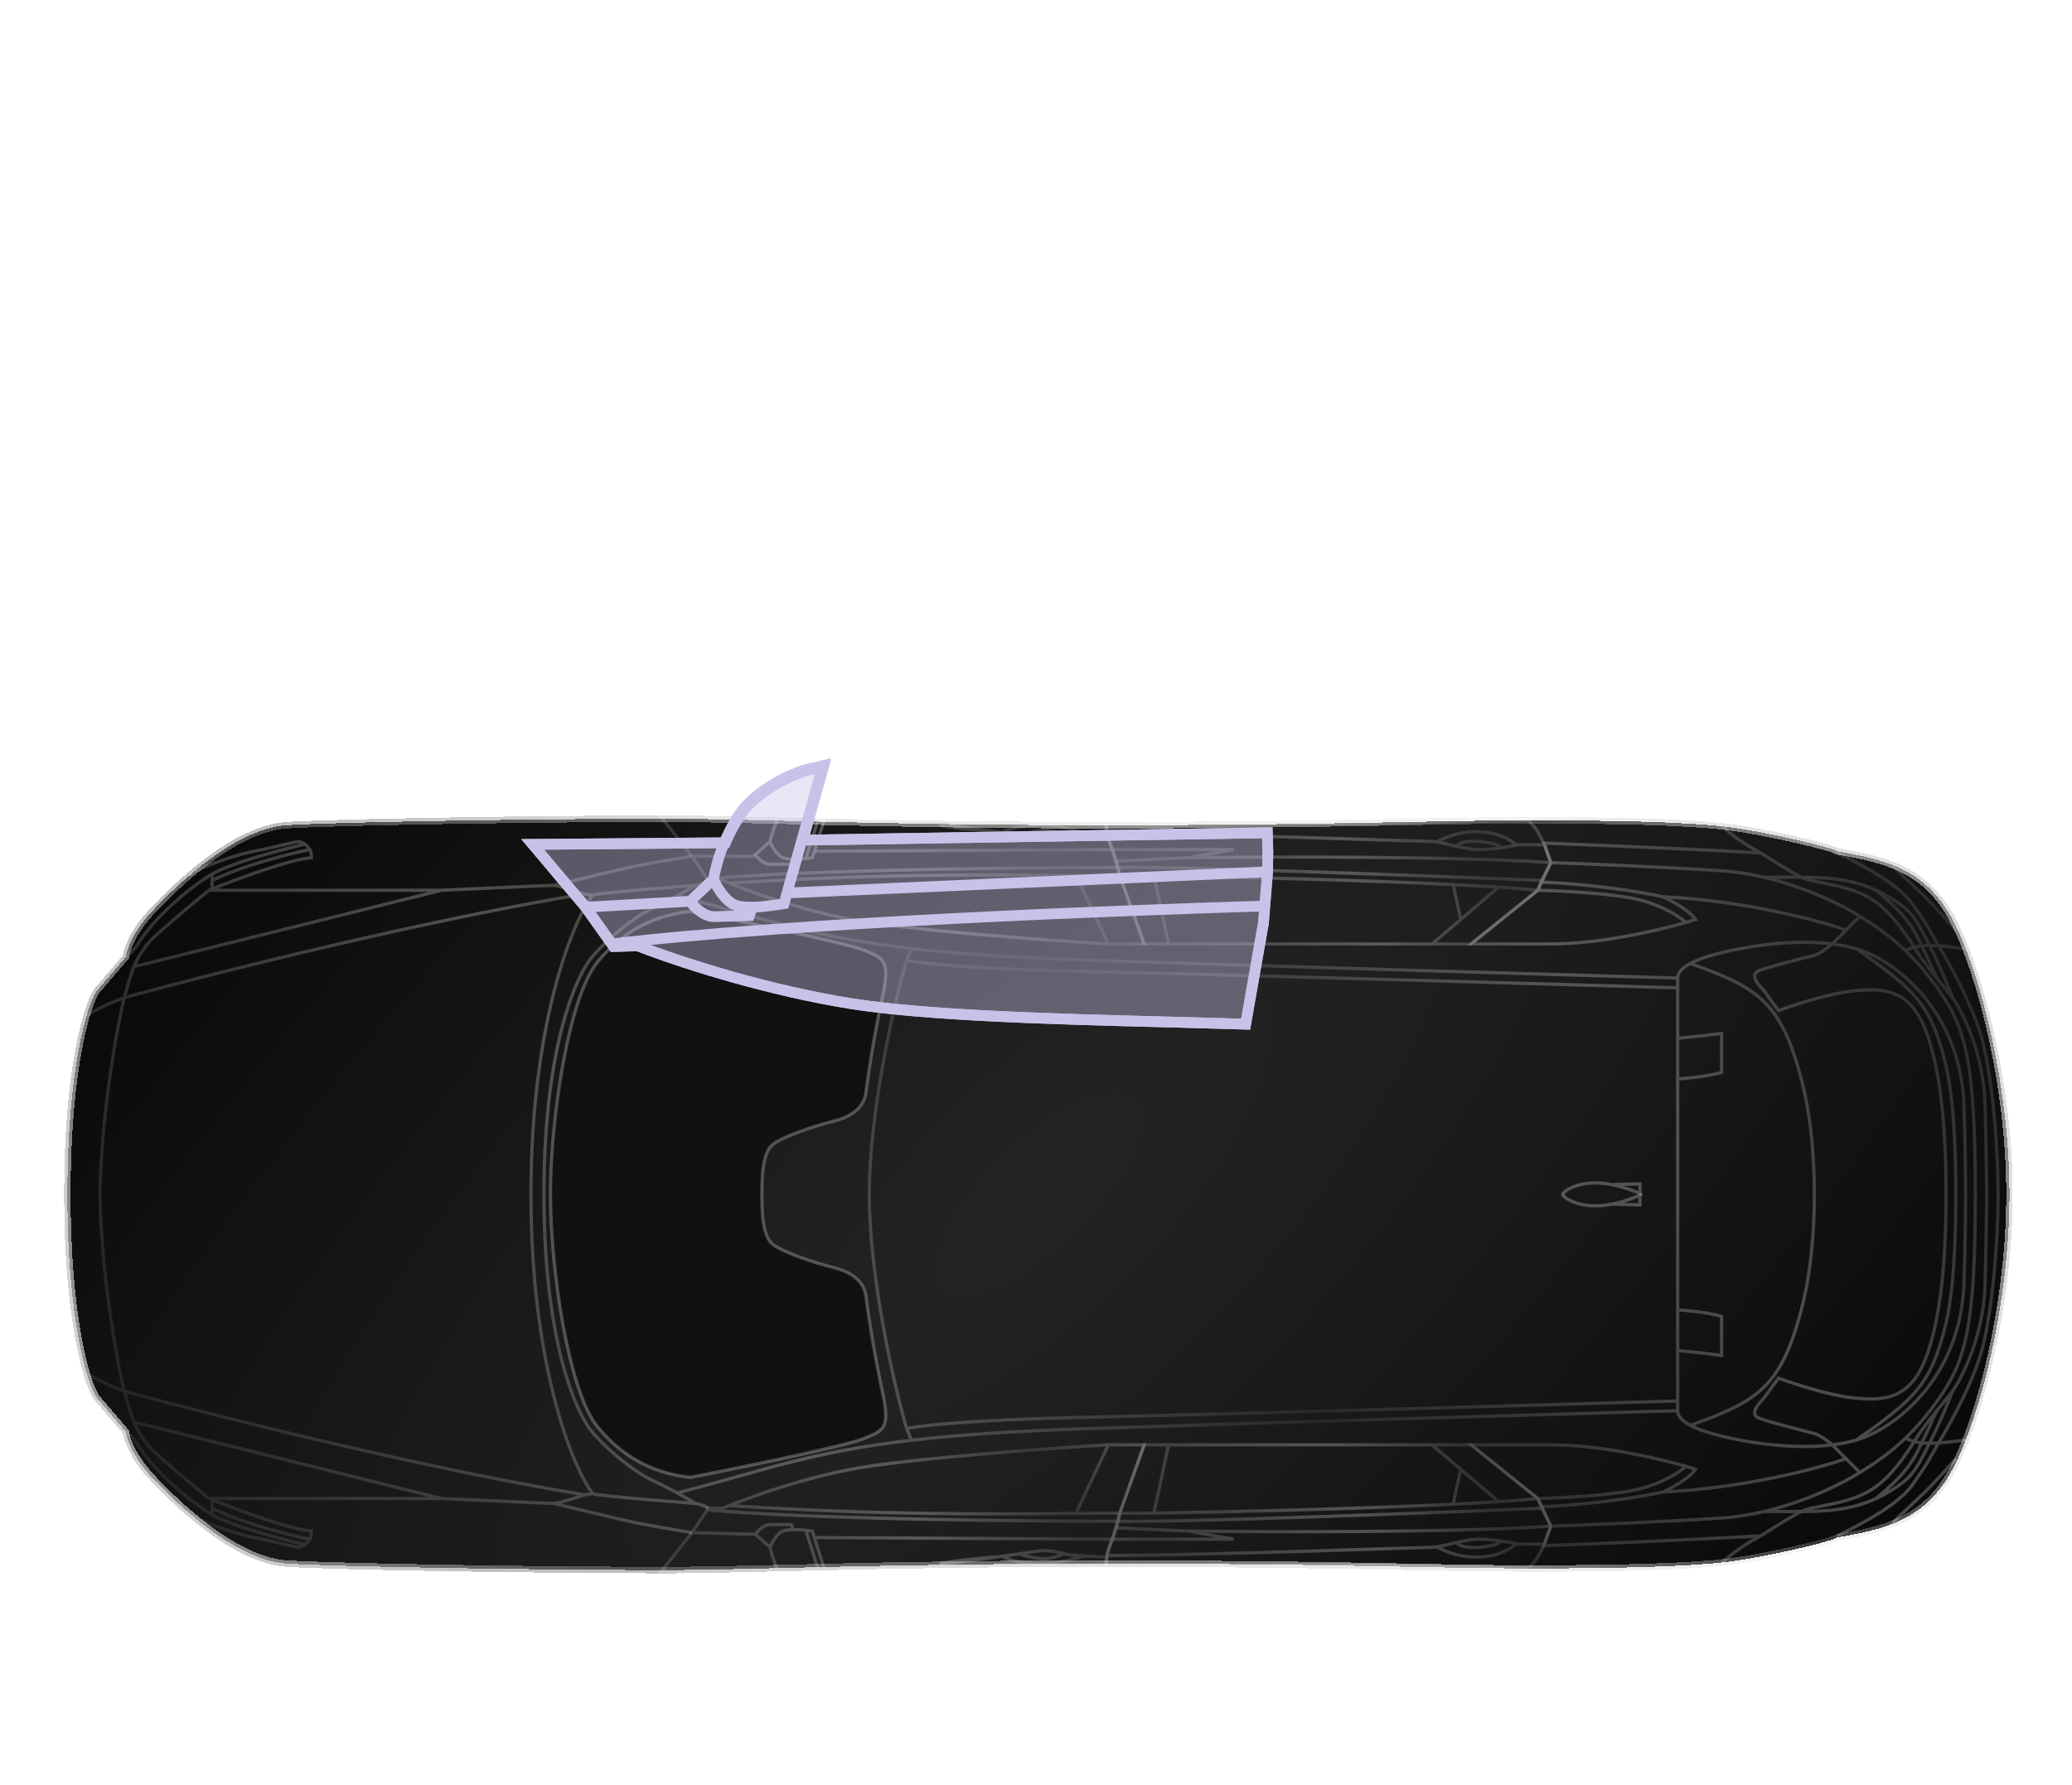 <svg width="246" height="212" viewBox="0 0 246 212" fill="none" xmlns="http://www.w3.org/2000/svg">
<g filter="url(#filter0_d_367_1391)">
<path d="M11.476 165.963C10.317 164.289 8 156.655 8 141.823C8 126.992 10.317 119.358 11.476 117.684L14.952 113.629C15.017 112.856 15.725 110.693 18.042 108.222C20.939 105.132 27.891 98.373 34.07 97.987C40.25 97.6 64.775 97.214 78.873 97.214C88.915 97.214 104.557 97.987 131.014 97.987C157.47 97.987 170.988 97.407 181.416 97.407C191.845 97.407 200.149 97.6 204.976 98.18C209.804 98.759 217.722 100.69 218.108 101.076C223.515 102.042 228.536 103.007 231.819 109.187C235.102 115.367 238.578 128.885 238.578 141.823C238.578 154.762 235.102 168.28 231.819 174.46C228.536 180.639 223.515 181.605 218.108 182.571C217.722 182.957 209.804 184.888 204.976 185.467C200.149 186.047 191.845 186.24 181.416 186.24C170.988 186.24 157.47 185.66 131.014 185.66C104.557 185.66 88.915 186.433 78.873 186.433C64.775 186.433 40.25 186.047 34.07 185.66C27.891 185.274 20.939 178.515 18.042 175.425C15.725 172.953 15.017 170.791 14.952 170.018L11.476 165.963Z" fill="url(#paint0_radial_367_1391)" fill-opacity="0.97" shape-rendering="crispEdges"/>
<path d="M11.476 165.963C10.317 164.289 8 156.655 8 141.823C8 126.992 10.317 119.358 11.476 117.684L14.952 113.629C15.017 112.856 15.725 110.693 18.042 108.222C20.939 105.132 27.891 98.373 34.07 97.987C40.25 97.6 64.775 97.214 78.873 97.214C88.915 97.214 104.557 97.987 131.014 97.987C157.47 97.987 170.988 97.407 181.416 97.407C191.845 97.407 200.149 97.6 204.976 98.18C209.804 98.759 217.722 100.69 218.108 101.076C223.515 102.042 228.536 103.007 231.819 109.187C235.102 115.367 238.578 128.885 238.578 141.823C238.578 154.762 235.102 168.28 231.819 174.46C228.536 180.639 223.515 181.605 218.108 182.571C217.722 182.957 209.804 184.888 204.976 185.467C200.149 186.047 191.845 186.24 181.416 186.24C170.988 186.24 157.47 185.66 131.014 185.66C104.557 185.66 88.915 186.433 78.873 186.433C64.775 186.433 40.25 186.047 34.07 185.66C27.891 185.274 20.939 178.515 18.042 175.425C15.725 172.953 15.017 170.791 14.952 170.018L11.476 165.963Z" stroke="url(#paint1_linear_367_1391)" stroke-width="0.772" shape-rendering="crispEdges"/>
</g>
<path d="M82.156 101.656L78.486 97.021L131.4 97.793L131.4 98.759M82.156 101.656L89.687 101.656M82.156 101.656L83.958 104.359M132.945 103.973L135.841 112.084L131.593 112.084M132.945 103.973L132.751 103.007M132.945 103.973C131.405 103.973 129.663 103.959 127.73 103.943M132.068 100.883L132.365 101.656L132.751 103.007M132.068 100.883L131.4 99.145L131.4 98.759M132.068 100.883L96.832 101.076M83.958 104.359L84.087 104.552L85.825 104.552C86.048 104.649 86.307 104.757 86.597 104.875M83.958 104.359C97.025 103.201 123.385 103.007 132.751 103.007M86.597 104.875C89.405 106.017 95.201 108.067 101.081 109.187C107.569 110.423 123.997 111.633 131.4 112.084L131.593 112.084M86.597 104.875C104.091 103.72 118.223 103.862 127.73 103.943M127.73 103.943L131.593 112.084M131.4 98.759C130.694 98.788 129.651 98.839 128.696 98.9M126.379 99.145C125.992 99.338 124.447 99.531 123.868 99.531C123.578 99.531 122.275 99.338 120.971 99.145M126.379 99.145C126.547 99.061 127.559 98.973 128.696 98.9M126.379 99.145C125.928 98.952 124.795 98.566 123.868 98.566C122.941 98.566 121.551 98.952 120.971 99.145M119.04 98.866C118.566 98.801 118.21 98.759 118.075 98.759C117.495 98.759 112.088 98.18 111.702 97.987C111.393 97.832 116.465 98.508 119.04 98.866ZM119.04 98.866C120.006 98.2 121.937 97.987 124.254 97.987C125.49 97.987 127.73 98.596 128.696 98.9M119.04 98.866C119.582 98.939 120.277 99.042 120.971 99.145" stroke="url(#paint2_linear_367_1391)" stroke-opacity="0.26" stroke-width="0.386"/>
<path d="M82.156 181.991L78.486 186.626L131.4 185.853L131.4 184.888M82.156 181.991L89.687 182.184M82.156 181.991L83.958 179.288M132.945 179.674L135.841 171.563L131.593 171.563M132.945 179.674L132.751 180.639M132.945 179.674C131.405 179.674 129.663 179.688 127.73 179.704M89.687 182.184L91.425 183.729M89.687 182.184C89.944 181.798 90.653 181.026 91.425 181.026L93.936 181.026L94.168 181.629M132.068 182.764L132.365 181.991L132.751 180.639M132.068 182.764L131.4 184.502L131.4 184.888M132.068 182.764L96.832 182.571L96.688 182.571M83.958 179.288L84.087 179.094L85.825 179.094C86.048 178.998 86.307 178.89 86.597 178.771M83.958 179.288C97.025 180.446 123.385 180.639 132.751 180.639M86.597 178.771C89.405 177.63 95.201 175.58 101.081 174.46C107.569 173.224 123.997 172.014 131.4 171.563L131.593 171.563M86.597 178.771C103.812 179.909 117.772 179.789 127.273 179.708L127.73 179.704M127.73 179.704L131.593 171.563M131.4 184.888C130.694 184.859 129.651 184.808 128.696 184.746M126.379 184.502C125.992 184.309 124.447 184.115 123.868 184.115C123.578 184.115 122.275 184.309 120.971 184.502M126.379 184.502C126.547 184.586 127.559 184.673 128.696 184.746M126.379 184.502C125.928 184.695 124.795 185.081 123.868 185.081C122.941 185.081 121.551 184.695 120.971 184.502M119.04 184.781C118.566 184.846 118.21 184.888 118.075 184.888C117.495 184.888 112.088 185.467 111.702 185.66C111.393 185.815 116.465 185.139 119.04 184.781ZM119.04 184.781C120.006 185.447 121.937 185.66 124.254 185.66C125.49 185.66 127.73 185.051 128.696 184.746M119.04 184.781C119.582 184.708 120.277 184.605 120.971 184.502M91.425 183.729C91.683 184.888 92.545 187.553 93.936 188.943C95.092 190.1 97.309 190.981 98.763 191.429M91.425 183.729C91.618 183.214 92.197 182.107 92.97 181.798C93.255 181.684 93.691 181.636 94.168 181.629M94.168 181.629C94.664 181.621 95.206 181.655 95.674 181.702M98.763 191.429C99.057 191.52 99.319 191.593 99.536 191.647L96.688 182.571M98.763 191.429L95.674 181.702M95.674 181.702C95.972 181.732 96.24 181.766 96.446 181.798L96.688 182.571" stroke="url(#paint3_linear_367_1391)" stroke-opacity="0.26" stroke-width="0.386"/>
<path d="M91.425 99.918L89.688 101.463C89.945 101.849 90.653 102.621 91.425 102.621C92.198 102.621 93.421 102.621 93.936 102.621L94.168 102.018M91.425 99.918C91.683 98.759 92.546 96.094 93.936 94.704C95.093 93.547 97.31 92.666 98.764 92.218M91.425 99.918C91.619 100.433 92.198 101.54 92.97 101.849C93.256 101.963 93.691 102.01 94.168 102.018M94.168 102.018C94.665 102.026 95.207 101.992 95.674 101.945M98.764 92.218C99.058 92.127 99.32 92.054 99.536 92L96.447 101.849C96.241 101.88 95.973 101.915 95.674 101.945M98.764 92.218L95.674 101.945" stroke="white" stroke-opacity="0.26" stroke-width="0.386"/>
<path d="M14.759 165.19C14.18 163.066 12.055 152.252 11.862 141.823C12.055 131.395 14.18 120.581 14.759 118.457M14.759 165.19C11.669 164.032 10.317 163.066 10.317 163.066M14.759 165.19C24.994 167.985 50.253 174.358 69.41 177.493M14.759 165.19C15.051 166.259 15.44 167.622 15.903 168.859M24.801 177.936C22.741 176.262 18.969 173.069 18.042 172.142C17.466 171.567 16.359 170.081 15.903 168.859M24.801 177.936L52.416 177.936M24.801 177.936C24.924 177.985 25.053 178.037 25.187 178.091M52.416 177.936C56.6 178.129 65.123 178.515 65.741 178.515M52.416 177.936L15.903 168.859M65.741 178.515C66.23 178.515 68.038 177.952 69.41 177.493M65.741 178.515C68.38 179.159 74.045 180.524 75.59 180.832C77.135 181.141 80.611 181.734 82.156 181.991M70.376 177.356C67.93 174.202 63.038 161.907 63.038 141.823C63.038 121.74 67.93 109.445 70.376 106.29M70.376 177.356L69.41 177.493M70.376 177.356C71.213 177.678 82.542 178.515 82.542 178.515M22.484 179.674C23.835 180.832 28.856 182.377 30.208 182.571C30.782 182.652 35.229 183.729 35.422 183.729C35.502 183.729 35.846 183.63 36.195 183.418M25.187 178.091C28.361 179.357 34.596 181.65 36.967 181.798C36.967 182.184 36.967 182.482 36.774 182.764M25.187 178.091L25.187 179.094M25.187 179.867C23.192 178.708 18.583 175.194 16.111 171.177C15.647 170.559 15.145 170.147 14.952 170.018M25.187 179.867L25.187 179.094M25.187 179.867C27.183 181.026 31.946 182.377 36.195 183.418M36.774 182.764C34.318 182.278 28.586 180.794 25.187 179.094M36.774 182.764L36.773 182.765C36.614 182.997 36.418 183.283 36.195 183.418M82.542 178.515C82.542 178.515 83.701 178.708 84.087 179.094M82.542 178.515C82.159 178.272 81.4 177.817 80.418 177.281M80.418 177.281C79.583 176.824 78.586 176.308 77.521 175.812C74.624 174.46 71.148 171.177 69.99 169.632C68.831 168.087 64.582 160.362 64.582 141.823C64.582 123.284 68.831 115.56 69.99 114.015C71.148 112.47 74.624 109.187 77.521 107.835C78.586 107.338 79.583 106.823 80.418 106.366M80.418 177.281C90.945 174.535 96.323 172.396 108.226 171.017M199.183 167.508C185.601 167.894 152.604 168.859 129.276 169.632C120.237 169.931 113.573 170.397 108.226 171.017M199.183 167.508L199.183 166.349M199.183 167.508C199.183 168.128 199.67 168.707 200.683 169.246M199.183 166.349C181.803 166.864 143.489 167.971 129.276 168.28C115.062 168.589 108.934 169.31 107.647 169.632M199.183 166.349L199.183 160.362M107.647 169.632C106.166 164.675 103.205 151.556 103.205 141.823C103.205 132.09 106.166 118.972 107.647 114.015M107.647 169.632L108.226 171.017M200.683 169.246C201.877 169.882 203.803 170.461 206.521 170.984C210.186 171.688 214.16 171.982 217.541 171.563M200.683 169.246C208.839 166.349 211.452 164.611 213.86 155.535C215.405 149.711 215.405 143.368 215.405 141.823C215.405 140.279 215.405 133.935 213.86 128.112C211.452 119.036 208.839 117.298 200.682 114.401M199.183 160.362C201.307 160.555 202.852 160.749 204.397 160.942L204.397 156.307C202.852 155.844 200.277 155.599 199.183 155.535M199.183 160.362L199.183 155.535M199.183 155.535L199.183 128.112M217.541 171.563C217.086 171.177 216.023 170.366 215.405 170.211C214.632 170.018 210.77 169.053 209.032 168.473C207.294 167.894 209.225 166.349 209.611 165.77C209.92 165.306 210.77 164.16 211.156 163.645C212.894 164.289 217.065 165.654 219.846 165.963C223.322 166.349 226.605 166.349 228.536 161.521C230.467 156.693 231.047 149.355 231.047 141.823C231.047 134.292 230.467 126.954 228.536 122.126C226.605 117.298 223.322 117.298 219.846 117.684C217.065 117.993 212.894 119.358 211.156 120.002C210.77 119.487 209.92 118.341 209.611 117.877C209.225 117.298 207.294 115.753 209.032 115.174C210.77 114.594 214.632 113.629 215.405 113.436C216.023 113.281 217.086 112.47 217.541 112.084M217.541 171.563C218.558 171.437 219.521 171.247 220.407 170.984M217.541 171.563L219.176 173.204M220.407 170.984C220.61 170.923 220.81 170.859 221.005 170.791C225.447 169.236 232.785 163.259 233.171 152.445C233.364 147.038 233.364 141.823 233.364 141.823C233.364 141.823 233.364 136.609 233.171 131.202C232.785 120.388 225.447 114.411 221.005 112.856C220.81 112.788 220.61 112.724 220.407 112.663M220.407 170.984C227.571 165.963 229.336 164.208 231.047 157.079C232.206 152.252 232.206 143.755 232.206 141.823C232.206 139.892 232.206 131.395 231.047 126.567C229.336 119.439 227.571 117.684 220.407 112.663M219.176 173.204L220.812 174.846M219.176 173.204C215.988 174.331 207.178 176.7 197.445 177.163M220.812 174.846C218.907 176.067 214.535 178.281 209.432 179.481M220.812 174.846C222.745 173.665 224.499 172.424 226.206 170.791M197.445 177.163C200.035 175.927 201.099 174.846 201.307 174.46C200.975 174.354 200.586 174.236 200.149 174.11M197.445 177.163C191.574 178.399 185.343 178.837 182.961 178.901M182.575 177.936L174.658 171.563L184.12 171.563C189.895 171.563 196.609 173.093 200.149 174.11M182.575 177.936C185.408 177.871 191.806 177.55 194.741 176.777C197.677 176.005 199.569 174.677 200.149 174.11M182.575 177.936L182.961 178.901M182.961 178.901L184.12 181.219M184.12 181.219C187.918 181.09 197.29 180.717 204.397 180.253C206.112 180.141 207.809 179.862 209.432 179.481M184.12 181.219L183.348 183.536C193.583 183.15 201.887 182.764 209.032 182.377M209.032 182.377C211.658 180.678 213.345 179.738 213.86 179.481M209.032 182.377C206.405 183.768 204.848 185.145 204.397 185.66M213.86 179.481L209.432 179.481M213.86 179.481C215.405 178.708 219.46 178.708 222.357 176.777C224.543 175.319 226.18 172.871 227.266 171.177M213.86 179.481C216.944 179.481 219.907 179.255 222.743 177.936M231.819 165.19C233.042 163.452 235.527 158.47 235.682 152.445C235.836 146.42 235.875 141.823 235.875 141.823C235.875 141.823 235.836 137.227 235.682 131.202C235.527 125.177 233.042 120.195 231.819 118.457M231.819 165.19C231.37 165.736 230.647 166.622 229.94 167.508M231.819 165.19C231.284 166.605 230.254 169.077 229.085 171.37M222.743 177.936C223.991 177.355 225.64 176.391 226.605 175.425C227.52 174.511 228.285 172.938 229.085 171.37M222.743 177.936C225.253 175.812 226.605 174.46 227.764 172.142C227.893 171.883 228.023 171.621 228.15 171.36M229.94 167.508C229.231 168.396 228.537 169.283 228.15 169.825C227.913 170.156 227.619 170.627 227.266 171.177M229.94 167.508C229.648 168.172 228.934 169.751 228.15 171.36M229.085 171.37L228.15 171.36M229.085 171.37C229.305 171.37 229.692 171.361 230.155 171.335M228.15 171.36L227.266 171.177M227.266 171.177L226.206 170.791M226.206 170.791C227.569 169.487 228.903 167.934 230.274 165.963C233.364 161.521 234.523 157.466 234.523 141.823C234.523 126.181 233.364 122.126 230.274 117.684C228.903 115.713 227.569 114.16 226.206 112.856M233.557 170.984C233.429 170.984 232.901 171.022 231.819 171.177C231.255 171.257 230.66 171.307 230.155 171.335M230.155 171.335C231.546 169.094 234.562 163.607 235.488 159.59C236.647 154.569 237.226 147.231 237.226 141.823C237.226 136.416 236.647 129.078 235.488 124.057C234.562 120.04 231.546 114.553 230.155 112.312M230.155 171.335C229.085 173.204 228.923 173.687 226.991 176.391C225.06 179.094 219.267 181.798 218.108 182.377M224.674 180.832C225.494 180.06 227.413 178.245 228.536 177.163C229.66 176.082 231.45 174.073 232.206 173.204M14.759 118.457C11.669 119.615 10.317 120.581 10.317 120.581M14.759 118.457C24.994 115.662 50.253 109.289 69.41 106.154M14.759 118.457C15.051 117.388 15.44 116.025 15.903 114.787M24.801 105.711C22.741 107.385 18.969 110.578 18.042 111.505C17.466 112.08 16.359 113.566 15.903 114.787M24.801 105.711L52.416 105.711M24.801 105.711C24.924 105.661 25.053 105.61 25.187 105.556M52.416 105.711C56.6 105.518 65.123 105.132 65.741 105.132M52.416 105.711L15.903 114.787M65.741 105.132C66.23 105.132 68.038 105.695 69.41 106.154M65.741 105.132C68.38 104.488 74.045 103.123 75.59 102.814C77.135 102.505 80.611 101.913 82.156 101.656M70.376 106.29L69.41 106.154M70.376 106.29C71.213 105.969 82.542 105.132 82.542 105.132M22.484 103.973C23.835 102.814 28.856 101.269 30.208 101.076C30.782 100.994 35.229 99.918 35.422 99.918C35.502 99.918 35.846 100.017 36.195 100.228M25.187 105.556C28.361 104.29 34.596 101.997 36.967 101.849C36.967 101.463 36.967 101.165 36.774 100.883M25.187 105.556L25.187 104.552M25.187 103.78C23.192 104.939 18.583 108.453 16.111 112.47C15.647 113.088 15.145 113.5 14.952 113.629M25.187 103.78L25.187 104.552M25.187 103.78C27.183 102.621 31.946 101.269 36.195 100.228M36.774 100.883C34.318 101.369 28.586 102.853 25.187 104.552M36.774 100.883L36.773 100.882C36.614 100.65 36.418 100.364 36.195 100.228M82.542 105.132C82.542 105.132 83.701 104.939 84.087 104.552M82.542 105.132C82.159 105.375 81.4 105.83 80.418 106.366M80.418 106.366C90.945 109.112 96.323 111.251 108.226 112.63M199.183 116.139C185.601 115.753 152.604 114.787 129.276 114.015C120.237 113.716 113.573 113.249 108.226 112.63M199.183 116.139L199.183 117.298M199.183 116.139C199.183 115.519 199.67 114.94 200.682 114.401M199.183 117.298C181.803 116.783 143.489 115.676 129.276 115.367C115.062 115.058 108.934 114.337 107.647 114.015M199.183 117.298L199.183 123.284M107.647 114.015L108.226 112.63M200.682 114.401C201.877 113.765 203.803 113.186 206.521 112.663C210.186 111.958 214.16 111.665 217.541 112.084M199.183 123.284C201.307 123.091 202.852 122.898 204.397 122.705L204.397 127.34C202.852 127.803 200.277 128.048 199.183 128.112M199.183 123.284L199.183 128.112M217.541 112.084C218.558 112.21 219.521 112.4 220.407 112.663M217.541 112.084L219.176 110.442M219.176 110.442L220.812 108.801M219.176 110.442C215.988 109.316 207.178 106.947 197.445 106.484M220.812 108.801C218.907 107.58 214.535 105.366 209.432 104.166M220.812 108.801C222.745 109.982 224.499 111.223 226.206 112.856M197.445 106.484C200.035 107.719 201.099 108.801 201.307 109.187C200.975 109.293 200.586 109.411 200.149 109.537M197.445 106.484C191.574 105.248 185.343 104.81 182.961 104.746M182.575 105.711L174.658 112.084L184.12 112.084C189.895 112.084 196.609 110.554 200.149 109.537M182.575 105.711C185.408 105.775 191.806 106.097 194.741 106.87C197.677 107.642 199.569 108.97 200.149 109.537M182.575 105.711L182.961 104.746M182.961 104.746L184.12 102.428M184.12 102.428C187.918 102.557 197.29 102.93 204.397 103.394C206.112 103.506 207.809 103.785 209.432 104.166M184.12 102.428L183.348 100.111C193.583 100.497 201.887 100.883 209.032 101.269M209.032 101.269C211.658 102.969 213.345 103.909 213.86 104.166M209.032 101.269C206.405 99.879 204.848 98.501 204.397 97.987M213.86 104.166L209.432 104.166M213.86 104.166C215.405 104.939 219.46 104.939 222.357 106.87C224.543 108.328 226.18 110.776 227.266 112.47M213.86 104.166C216.944 104.166 219.907 104.392 222.743 105.711M231.819 118.457C231.37 117.91 230.647 117.024 229.94 116.139M231.819 118.457C231.284 117.042 230.254 114.57 229.085 112.277M222.743 105.711C223.991 106.292 225.64 107.256 226.605 108.222C227.52 109.136 228.285 110.709 229.085 112.277M222.743 105.711C225.253 107.835 226.605 109.187 227.764 111.505C227.893 111.764 228.023 112.026 228.15 112.287M229.94 116.139C229.231 115.251 228.537 114.364 228.15 113.822C227.913 113.491 227.619 113.02 227.266 112.47M229.94 116.139C229.648 115.475 228.934 113.896 228.15 112.287M229.085 112.277L228.15 112.287M229.085 112.277C229.305 112.277 229.692 112.286 230.155 112.312M228.15 112.287L227.266 112.47M227.266 112.47L226.206 112.856M233.557 112.663C233.429 112.663 232.901 112.625 231.819 112.47C231.255 112.389 230.66 112.34 230.155 112.312M230.155 112.312C229.085 110.442 228.923 109.96 226.991 107.256C225.06 104.552 219.267 101.849 218.108 101.269M224.674 102.814C225.494 103.587 227.413 105.402 228.536 106.484C229.66 107.565 231.45 109.573 232.206 110.442" stroke="url(#paint4_linear_367_1391)" stroke-opacity="0.26" stroke-width="0.386"/>
<path d="M70.956 169.439C74.432 173.687 78.487 175.039 81.963 175.425C85.053 174.846 100.309 171.756 102.626 170.791C104.944 169.825 105.716 169.632 104.751 165.19C103.785 160.749 103.013 155.728 102.82 153.99C102.626 152.252 101.275 151.093 98.957 150.514C96.64 149.934 93.164 148.776 91.812 147.81C90.46 146.844 90.46 143.561 90.46 141.823C90.46 140.085 90.46 136.802 91.812 135.837C93.164 134.871 96.64 133.713 98.957 133.133C101.275 132.554 102.626 131.395 102.82 129.657C103.013 127.919 103.785 122.898 104.751 118.457C105.716 114.015 104.944 113.822 102.626 112.856C100.309 111.891 85.053 108.801 81.963 108.222C78.487 108.608 74.432 109.96 70.956 114.208C67.48 118.457 65.356 132.94 65.356 141.823C65.356 150.707 67.48 165.19 70.956 169.439Z" fill="#111111" stroke="white" stroke-opacity="0.26" stroke-width="0.386"/>
<path d="M182.575 177.936L174.658 171.563L170.023 171.563M182.575 177.936L183.155 179.094M182.575 177.936C181.341 178.068 179.766 178.194 177.941 178.313M183.155 179.094L184.12 181.219M183.155 179.094C169.067 179.674 139.246 180.794 132.669 180.639M184.12 181.219C172.842 181.991 150.712 181.927 141.056 181.798M184.12 181.219C184.005 181.506 183.695 182.297 183.3 183.343M132.945 179.674L135.842 171.563L138.738 171.563M132.945 179.674L137 179.674M132.945 179.674L132.669 180.639M138.738 171.563L137 179.674M138.738 171.563L170.023 171.563M137 179.674C145.463 179.533 161.259 179.165 172.533 178.616M170.023 171.563L173.421 174.46M177.941 178.313C176.316 178.42 174.493 178.52 172.533 178.616M177.941 178.313L173.421 174.46M172.533 178.616L173.421 174.46M132.669 180.639L132.448 181.412M132.044 182.764L131.593 184.115L131.465 184.695M132.044 182.764L132.173 182.377L132.448 181.412M132.044 182.764L146.463 182.764L141.056 181.798M141.056 181.798L132.448 181.412M183.3 183.343C183.253 183.468 183.204 183.597 183.155 183.729C182.691 184.965 181.803 185.918 181.417 186.24L162.492 185.853L145.497 185.853L131.207 185.853L131.465 184.695M183.3 183.343L180.258 183.343C180.194 183.329 180.123 183.314 180.047 183.299M131.465 184.695C142.536 184.695 168.864 183.729 170.023 183.729C170.19 183.729 170.385 183.709 170.602 183.675M170.602 183.675C171.246 184.079 173.074 184.888 175.237 184.888C177.941 184.888 179.449 183.834 180.047 183.299M170.602 183.675C171.24 183.574 172.07 183.35 172.946 183.15M180.047 183.299C179.587 183.206 178.917 183.085 178.188 182.982M178.188 182.982C177.333 182.861 176.398 182.764 175.623 182.764C174.787 182.764 173.843 182.945 172.946 183.15M178.188 182.982C178.105 183.166 177.477 183.575 175.623 183.729C173.769 183.884 173.066 183.407 172.946 183.15" stroke="url(#paint5_linear_367_1391)" stroke-opacity="0.26" stroke-width="0.386"/>
<path d="M182.575 105.711L174.658 112.084L170.023 112.084M182.575 105.711L183.155 104.552M182.575 105.711C181.341 105.579 179.766 105.453 177.941 105.333M183.155 104.552L184.12 102.428M183.155 104.552C169.067 103.973 139.246 102.853 132.669 103.008M184.12 102.428C172.842 101.656 150.712 101.72 141.056 101.849M184.12 102.428C184.005 102.141 183.695 101.35 183.3 100.304M132.945 103.973L135.842 112.084L138.738 112.084M132.945 103.973L137 103.973M132.945 103.973L132.669 103.008M138.738 112.084L137 103.973M138.738 112.084L170.023 112.084M137 103.973C145.463 104.114 161.259 104.482 172.533 105.031M170.023 112.084L173.421 109.187M177.941 105.333C176.316 105.227 174.493 105.126 172.533 105.031M177.941 105.333L173.421 109.187M172.533 105.031L173.421 109.187M132.669 103.008L132.448 102.235M132.044 100.883L131.593 99.531L131.465 98.952M132.044 100.883L132.173 101.269L132.448 102.235M132.044 100.883L146.463 100.883L141.056 101.849M141.056 101.849L132.448 102.235M183.3 100.304C183.253 100.179 183.204 100.05 183.155 99.918C182.691 98.682 181.803 97.729 181.417 97.407L162.492 97.793L145.497 97.793L131.207 97.793L131.465 98.952M183.3 100.304L180.258 100.304C180.194 100.318 180.123 100.332 180.047 100.348M131.465 98.952C142.536 98.952 168.864 99.918 170.023 99.918C170.19 99.918 170.385 99.938 170.602 99.972M170.602 99.972C171.246 99.568 173.074 98.759 175.237 98.759C177.941 98.759 179.449 99.812 180.047 100.348M170.602 99.972C171.24 100.073 172.07 100.296 172.946 100.497M180.047 100.348C179.587 100.441 178.917 100.562 178.188 100.665M178.188 100.665C177.333 100.786 176.398 100.883 175.623 100.883C174.787 100.883 173.843 100.702 172.946 100.497M178.188 100.665C178.105 100.48 177.477 100.072 175.623 99.918C173.769 99.763 173.066 100.24 172.946 100.497" stroke="url(#paint6_linear_367_1391)" stroke-opacity="0.26" stroke-width="0.386"/>
<path d="M185.472 141.823C185.729 142.21 186.785 143.021 188.948 143.175C189.711 143.23 190.544 143.142 191.352 142.982M194.707 141.927C194.789 141.891 194.865 141.856 194.934 141.823L194.707 141.927ZM194.707 141.927C193.953 142.259 192.688 142.718 191.352 142.982M194.707 141.927L194.707 143.072C193.682 143.042 191.576 142.982 191.352 142.982" stroke="white" stroke-opacity="0.26" stroke-width="0.386"/>
<path d="M185.472 141.823C185.729 141.437 186.785 140.626 188.948 140.472C189.711 140.417 190.544 140.505 191.352 140.665M194.707 141.72C194.789 141.756 194.865 141.791 194.934 141.823L194.707 141.72ZM194.707 141.72C193.953 141.388 192.688 140.929 191.352 140.665M194.707 141.72L194.707 140.575C193.682 140.605 191.576 140.665 191.352 140.665" stroke="white" stroke-opacity="0.26" stroke-width="0.386"/>
<g filter="url(#filter1_d_367_1391)">
<path fill-rule="evenodd" clip-rule="evenodd" d="M69.524 107.717L63.247 100.265L85.987 100.074L86.143 100.069C86.769 98.594 87.704 96.84 88.686 95.797C90.533 93.833 93.137 92.391 95.509 91.579C95.801 91.48 96.445 91.347 96.985 91.236C97.333 91.164 97.638 91.102 97.777 91.062L95.336 99.758L117.941 99.401L150.461 98.888L150.51 100.478L150.529 101.115L150.493 103.517L150.166 107.58L150.003 109.612L147.891 121.611L144.059 121.502C142.07 121.441 139.875 121.384 137.547 121.324C125.572 121.013 110.083 120.61 101.081 119.178C91.337 117.627 81.686 114.539 77.003 112.799C76.518 112.619 76.087 112.454 75.714 112.306L72.851 112.393L72.629 112.081L69.524 107.717Z" fill="#CAC1E9" fill-opacity="0.4"/>
<path d="M63.247 100.265L62.76 100.675L61.888 99.64L63.242 99.629L63.247 100.265ZM69.524 107.717L70.011 107.307L70.028 107.327L70.043 107.348L69.524 107.717ZM85.987 100.074L86.008 100.71L86 100.71L85.992 100.71L85.987 100.074ZM86.143 100.069L86.729 100.317L86.57 100.691L86.165 100.705L86.143 100.069ZM88.686 95.797L89.149 96.233L89.149 96.233L88.686 95.797ZM95.509 91.579L95.303 90.977L95.303 90.977L95.509 91.579ZM96.985 91.236L96.857 90.612L96.857 90.612L96.985 91.236ZM97.777 91.062L97.604 90.45L98.697 90.141L98.39 91.234L97.777 91.062ZM95.336 99.758L95.346 100.395L94.493 100.408L94.723 99.586L95.336 99.758ZM117.941 99.401L117.931 98.765L117.931 98.765L117.941 99.401ZM150.461 98.888L150.451 98.251L151.078 98.241L151.097 98.868L150.461 98.888ZM150.51 100.478L149.873 100.498L149.873 100.498L150.51 100.478ZM150.529 101.115L151.165 101.095L151.166 101.11L151.165 101.124L150.529 101.115ZM150.493 103.517L151.129 103.527L151.129 103.547L151.128 103.568L150.493 103.517ZM150.166 107.58L149.532 107.529L149.532 107.529L150.166 107.58ZM150.003 109.612L150.637 109.663L150.635 109.693L150.63 109.722L150.003 109.612ZM147.891 121.611L148.517 121.721L148.422 122.263L147.872 122.247L147.891 121.611ZM144.059 121.502L144.041 122.138L144.04 122.138L144.059 121.502ZM137.547 121.324L137.53 121.96L137.53 121.96L137.547 121.324ZM101.081 119.178L101.181 118.549L101.181 118.549L101.081 119.178ZM77.003 112.799L77.225 112.203L77.225 112.203L77.003 112.799ZM75.714 112.306L75.695 111.67L75.826 111.666L75.949 111.714L75.714 112.306ZM72.851 112.393L72.87 113.029L72.529 113.04L72.332 112.762L72.851 112.393ZM72.629 112.081L72.11 112.45L72.11 112.45L72.629 112.081ZM63.734 99.855L70.011 107.307L69.037 108.128L62.76 100.675L63.734 99.855ZM85.992 100.71L63.252 100.902L63.242 99.629L85.981 99.437L85.992 100.71ZM86.165 100.705L86.008 100.71L85.965 99.438L86.121 99.432L86.165 100.705ZM89.149 96.233C88.247 97.192 87.346 98.862 86.729 100.317L85.557 99.82C86.191 98.326 87.162 96.487 88.222 95.361L89.149 96.233ZM95.716 92.182C93.413 92.97 90.908 94.364 89.149 96.233L88.222 95.361C90.159 93.302 92.861 91.813 95.303 90.977L95.716 92.182ZM97.114 91.859C96.549 91.976 95.958 92.099 95.716 92.182L95.303 90.977C95.644 90.861 96.342 90.718 96.857 90.612L97.114 91.859ZM97.95 91.675C97.782 91.722 97.446 91.791 97.114 91.859L96.857 90.612C97.221 90.537 97.494 90.481 97.604 90.45L97.95 91.675ZM94.723 99.586L97.164 90.89L98.39 91.234L95.949 99.93L94.723 99.586ZM117.951 100.038L95.346 100.395L95.326 99.122L117.931 98.765L117.951 100.038ZM150.471 99.524L117.951 100.038L117.931 98.765L150.451 98.251L150.471 99.524ZM149.873 100.498L149.825 98.907L151.097 98.868L151.146 100.459L149.873 100.498ZM149.893 101.134L149.873 100.498L151.146 100.459L151.165 101.095L149.893 101.134ZM149.856 103.508L149.892 101.105L151.165 101.124L151.129 103.527L149.856 103.508ZM149.532 107.529L149.858 103.466L151.128 103.568L150.801 107.631L149.532 107.529ZM149.368 109.561L149.532 107.529L150.801 107.631L150.637 109.663L149.368 109.561ZM147.264 121.5L149.376 109.501L150.63 109.722L148.517 121.721L147.264 121.5ZM144.077 120.866L147.909 120.974L147.872 122.247L144.041 122.138L144.077 120.866ZM137.564 120.687C139.891 120.748 142.088 120.805 144.078 120.866L144.04 122.138C142.053 122.078 139.859 122.021 137.53 121.96L137.564 120.687ZM101.181 118.549C110.131 119.973 125.569 120.376 137.564 120.687L137.53 121.96C125.576 121.65 110.035 121.247 100.981 119.806L101.181 118.549ZM77.225 112.203C81.883 113.933 91.492 117.007 101.181 118.549L100.981 119.806C91.183 118.247 81.489 115.145 76.781 113.396L77.225 112.203ZM75.949 111.714C76.317 111.86 76.744 112.024 77.225 112.203L76.781 113.396C76.293 113.215 75.857 113.048 75.479 112.898L75.949 111.714ZM72.831 111.757L75.695 111.67L75.734 112.942L72.87 113.029L72.831 111.757ZM73.148 111.712L73.369 112.024L72.332 112.762L72.11 112.45L73.148 111.712ZM70.043 107.348L73.148 111.712L72.11 112.45L69.005 108.086L70.043 107.348Z" fill="#CAC1E9"/>
<path d="M69.524 107.717L63.247 100.265L85.987 100.074M69.524 107.717L81.923 107.022M69.524 107.717L72.629 112.081M81.923 107.022L84.709 104.39M81.923 107.022C82.366 107.645 83.572 108.883 84.844 108.844L88.98 108.718L89.333 107.713M150.493 103.517L150.529 101.115L150.51 100.478L150.461 98.888L117.941 99.401L95.199 99.761M150.493 103.517L93.438 106.035M150.493 103.517L150.166 107.58M93.438 106.035L93.078 107.32C92.74 107.382 91.659 107.508 91.169 107.572C90.402 107.673 90.151 107.702 89.333 107.713M93.438 106.035L95.199 99.761M72.629 112.081L72.851 112.393L75.714 112.306C76.087 112.454 76.519 112.619 77.003 112.799C81.686 114.539 91.337 117.627 101.081 119.178C111.833 120.889 131.841 121.13 144.059 121.502L147.891 121.611L150.003 109.612L150.166 107.58M72.629 112.081C94.1 109.518 134.736 108.049 150.166 107.58M84.709 104.39C85.053 105.228 86.063 107.024 87.351 107.494C87.827 107.668 88.546 107.724 89.333 107.713M84.709 104.39C84.909 103.342 85.237 101.872 85.987 100.074M95.199 99.761L97.675 90.939C97.321 91.039 95.887 91.292 95.408 91.456C93.035 92.268 90.432 93.71 88.584 95.674C87.574 96.747 86.612 98.574 85.987 100.074" stroke="#CAC1E9" stroke-width="1.273"/>
</g>
<defs>
<filter id="filter0_d_367_1391" x="0.662" y="89.876" width="245.255" height="103.895" filterUnits="userSpaceOnUse" color-interpolation-filters="sRGB">
<feFlood flood-opacity="0" result="BackgroundImageFix"/>
<feColorMatrix in="SourceAlpha" type="matrix" values="0 0 0 0 0 0 0 0 0 0 0 0 0 0 0 0 0 0 127 0" result="hardAlpha"/>
<feOffset/>
<feGaussianBlur stdDeviation="3.476"/>
<feComposite in2="hardAlpha" operator="out"/>
<feColorMatrix type="matrix" values="0 0 0 0 0 0 0 0 0 0 0 0 0 0 0 0 0 0 1 0"/>
<feBlend mode="normal" in2="BackgroundImageFix" result="effect1_dropShadow_367_1391"/>
<feBlend mode="normal" in="SourceGraphic" in2="effect1_dropShadow_367_1391" result="shape"/>
</filter>
<filter id="filter1_d_367_1391" x="42.789" y="70.919" width="127.475" height="70.442" filterUnits="userSpaceOnUse" color-interpolation-filters="sRGB">
<feFlood flood-opacity="0" result="BackgroundImageFix"/>
<feColorMatrix in="SourceAlpha" type="matrix" values="0 0 0 0 0 0 0 0 0 0 0 0 0 0 0 0 0 0 127 0" result="hardAlpha"/>
<feOffset/>
<feGaussianBlur stdDeviation="9.549"/>
<feComposite in2="hardAlpha" operator="out"/>
<feColorMatrix type="matrix" values="0 0 0 0 0.792 0 0 0 0 0.757 0 0 0 0 0.914 0 0 0 1 0"/>
<feBlend mode="normal" in2="BackgroundImageFix" result="effect1_dropShadow_367_1391"/>
<feBlend mode="normal" in="SourceGraphic" in2="effect1_dropShadow_367_1391" result="shape"/>
</filter>
<radialGradient id="paint0_radial_367_1391" cx="0" cy="0" r="1" gradientUnits="userSpaceOnUse" gradientTransform="translate(123.289 141.823) rotate(-44.831) scale(276.929 107.154)">
<stop stop-color="#1D1D1D"/>
<stop offset="1"/>
</radialGradient>
<linearGradient id="paint1_linear_367_1391" x1="10.704" y1="179.481" x2="210.77" y2="91.421" gradientUnits="userSpaceOnUse">
<stop stop-color="#CECECE" stop-opacity="0.76"/>
<stop offset="0.25" stop-color="#838383" stop-opacity="0.53"/>
<stop offset="0.484" stop-color="#C4C4C4" stop-opacity="0.516"/>
<stop offset="0.677" stop-color="#E1E1E1" stop-opacity="0.6"/>
<stop offset="0.854" stop-color="#CFCFCF" stop-opacity="0.23"/>
<stop offset="1" stop-color="#CFCFCF" stop-opacity="0.63"/>
</linearGradient>
<linearGradient id="paint2_linear_367_1391" x1="81.383" y1="127.34" x2="135.841" y2="92" gradientUnits="userSpaceOnUse">
<stop stop-color="white"/>
<stop offset="0.182" stop-color="white" stop-opacity="0.51"/>
<stop offset="0.547" stop-color="white"/>
<stop offset="0.786" stop-color="white" stop-opacity="0.44"/>
<stop offset="0.995" stop-color="white"/>
</linearGradient>
<linearGradient id="paint3_linear_367_1391" x1="78.293" y1="204.586" x2="138.352" y2="168.666" gradientUnits="userSpaceOnUse">
<stop stop-color="white"/>
<stop offset="0.182" stop-color="white" stop-opacity="0.51"/>
<stop offset="0.547" stop-color="white"/>
<stop offset="0.786" stop-color="white" stop-opacity="0.44"/>
<stop offset="0.995" stop-color="white"/>
</linearGradient>
<linearGradient id="paint4_linear_367_1391" x1="35.036" y1="202.847" x2="230.467" y2="87.172" gradientUnits="userSpaceOnUse">
<stop stop-color="white" stop-opacity="0.31"/>
<stop offset="0.292" stop-color="white"/>
<stop offset="0.536" stop-color="white" stop-opacity="0.26"/>
<stop offset="0.771" stop-color="white"/>
<stop offset="1" stop-color="white" stop-opacity="0.25"/>
</linearGradient>
<linearGradient id="paint5_linear_367_1391" x1="131.207" y1="201.496" x2="191.266" y2="173.301" gradientUnits="userSpaceOnUse">
<stop stop-color="white"/>
<stop offset="0.182" stop-color="white" stop-opacity="0.51"/>
<stop offset="0.547" stop-color="white"/>
<stop offset="0.786" stop-color="white" stop-opacity="0.44"/>
<stop offset="0.995" stop-color="white"/>
</linearGradient>
<linearGradient id="paint6_linear_367_1391" x1="127.345" y1="117.877" x2="189.141" y2="94.124" gradientUnits="userSpaceOnUse">
<stop stop-color="white"/>
<stop offset="0.182" stop-color="white" stop-opacity="0.51"/>
<stop offset="0.547" stop-color="white"/>
<stop offset="0.786" stop-color="white" stop-opacity="0.44"/>
<stop offset="0.995" stop-color="white"/>
</linearGradient>
</defs>
</svg>
